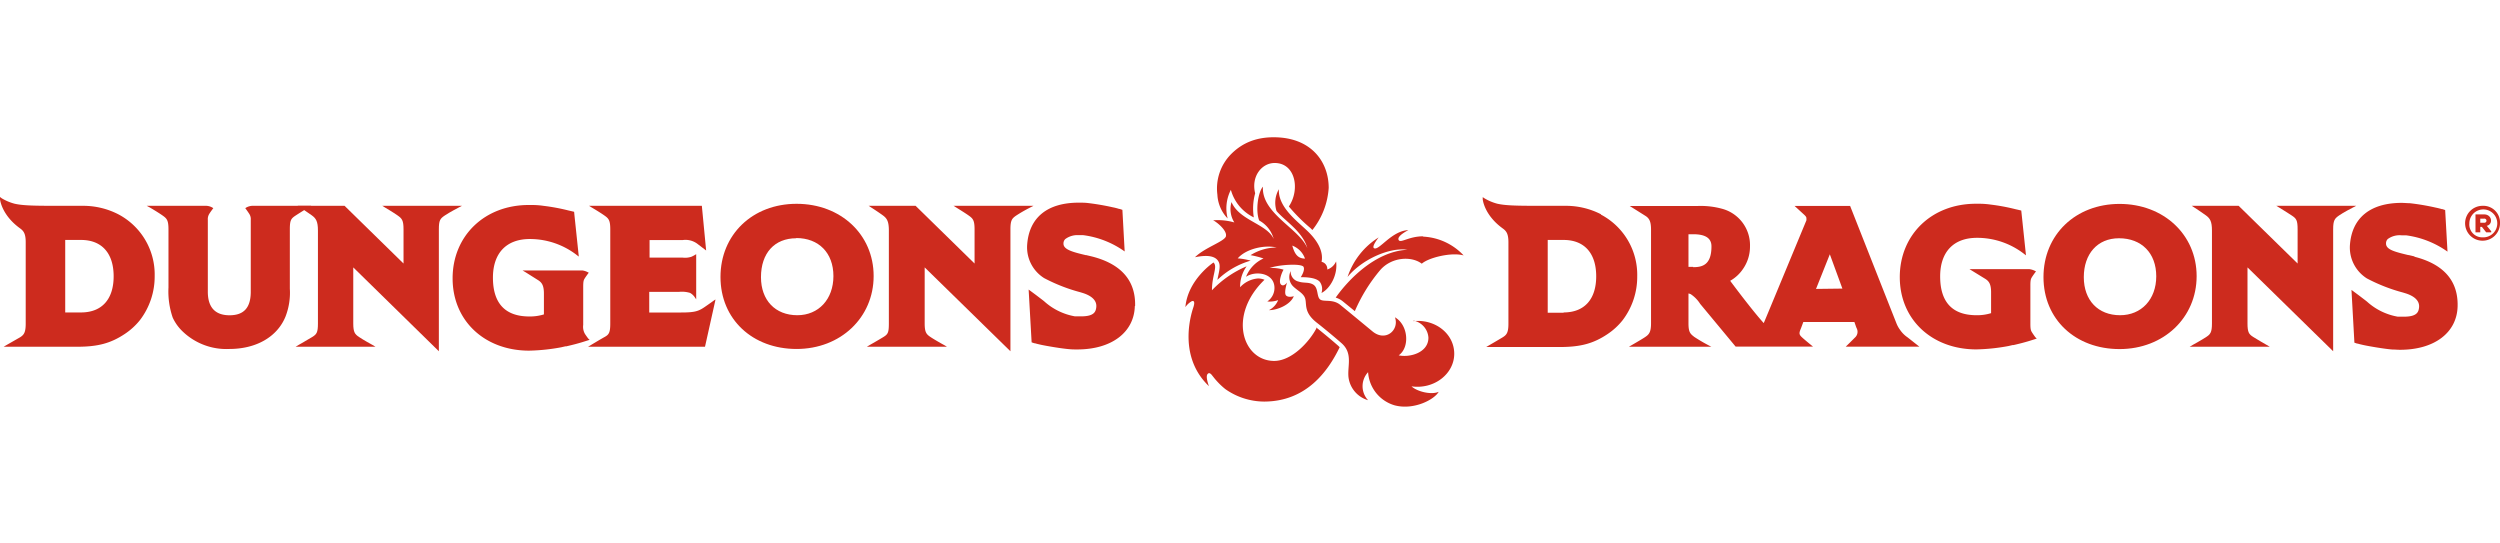 <svg xmlns="http://www.w3.org/2000/svg" viewBox="0 0 460 100">
	<defs>
		<style>
			<!-- .cls-1{fill:#00040c;} -->
			.cls-1{fill:#CD2B1E;}
		</style>
	</defs>
	<title>
		5e Dungeons &amp;amp; Dragons logo
	</title>
	<g id="D_D_Logos" data-name="D&amp;D Logos">
		<g id="Dungeons_Dragons" data-name="Dungeons &amp; Dragons">
			<path class="cls-1" d="M224,35.83a9,9,0,0,1,2.54-7.49c2-2,4.68-3.27,8.65-3.06,6.28.34,9.29,4.64,9.29,9.29a13.83,13.83,0,0,1-3,7.75l-.33-.33a31.81,31.81,0,0,1-4-4c2.11-3.13,1.21-8-2.61-8-2.4,0-4.36,2.49-3.59,5.58A10.46,10.46,0,0,0,230.7,40a8,8,0,0,1-4.22-5.07,7.45,7.45,0,0,0-.59,5.27A6.78,6.78,0,0,1,224,35.83m1.57,7.62c.25-1-1.65-2.6-2.36-2.91a11,11,0,0,1,3.91.39,4.59,4.59,0,0,1-.52-3.75c1.43,3.4,6.5,4,7.76,6.78a5.5,5.5,0,0,0-2.67-3.39c-.72-1.85-.18-5.28.69-6.22-.3,4.92,6.72,7.73,8.17,11.31-.85-3.07-4.12-5-5.67-6.84a5,5,0,0,1,.43-4c-.16,3.3,3.39,5.87,5.29,7.71,2.24,2.16,2.88,4.08,2.57,5.65a1.32,1.32,0,0,1,1.05,1.41,2.7,2.7,0,0,0,1.62-1.49c.35,2.45-1.08,5-2.69,5.81a2.25,2.25,0,0,0-.31-2.06C242.09,51,240,51,239.34,51c0,0,.85-1.26.51-1.9s-4.44-.44-6.24.21a7.69,7.69,0,0,1,2.57.31c-.28.42-1,2.19-.49,2.72s1.13-.36,1.13-.36-.63,1.94-.18,2.39,1.42.13,1.42.13c-.6,1.52-2.94,2.57-4.58,2.57a3.54,3.54,0,0,0,1.7-1.85,4.67,4.67,0,0,1-2,.25,3,3,0,0,0,1.26-3.1c-.48-2.24-3.6-2.52-5.17-1.44a6.17,6.17,0,0,1,3.22-3.37,16.61,16.61,0,0,0-2.39-.61,9.14,9.14,0,0,1,4.78-1.41c-2-.5-5.51.13-7.14,2a12.38,12.38,0,0,1,2.38.42A14.68,14.68,0,0,0,224,51.5c.24-1.29.6-2.38.3-3.17-.43-1.09-1.76-1.55-4.42-1,1.79-1.79,5.46-2.9,5.7-3.87m12.2,1.73c.36,1.25.83,2.39,2.34,2.39a4,4,0,0,0-2.34-2.39m24.09-1.71c-2.63,0-4.12,1.29-4.5.71-.48-.75,1.78-1.85,1.78-1.85-3.11.13-5.37,3.79-6.31,3.34-.56-.27.84-2,.84-2a13.65,13.65,0,0,0-5.73,7.28c2.62-3.2,7.71-5.5,11-5-5.83.29-10.82,5.44-13.18,8.8a3.78,3.78,0,0,1,1.31.69l2.21,1.8a30.34,30.34,0,0,1,4.67-7.56c2.09-2.4,5.74-2.62,7.65-1.17,1.23-1.11,5.47-2.16,7.7-1.52a10.93,10.93,0,0,0-7.45-3.46m-1.77,15.45a3.42,3.42,0,0,1,2.74,3.14c0,2.82-3.52,3.69-5.47,3.25,2.07-1.44,1.79-5.56-.69-7,.84,2.31-1.69,4.61-4.14,2.59-1.36-1.12-4.53-3.75-5.93-4.88s-3.06-.47-3.71-1-.27-2.14-1.28-2.74c-.85-.49-1.68-.21-2.67-.54a1.85,1.85,0,0,1-1.45-1.93,2.43,2.43,0,0,0,.28,2.63c.67.78,1.8,1.26,2.26,2.12.6,1.11-.41,2.65,2.26,4.74,1.28,1,3.26,2.64,4.56,3.78,2.17,1.91,1,4.29,1.29,6.38a5.06,5.06,0,0,0,3.59,4.11,3.78,3.78,0,0,1,0-5.16,6.79,6.79,0,0,0,4.88,6.1c3.55.94,7.33-1.07,8.11-2.49-1.37.62-4-.05-5-1,4.17.59,7.86-2.31,7.86-6s-3.51-6.42-7.51-6m-17.85,1.32c-1.29,2.47-4.52,6-7.77,6-5.77,0-8.62-8.33-1.78-14.93a3,3,0,0,0-1.22-.24,5,5,0,0,0-3.27,1.61A6.42,6.42,0,0,1,229.38,49,18.93,18.93,0,0,0,223,53.41c0-2.66,1-4.21.38-5a.52.52,0,0,0-.1-.11s-4.71,3.11-5.17,8.21a3.59,3.59,0,0,1,1.16-1.08c.35-.14.66,0,.32,1.08-.12.41-3.22,8.77,2.86,14.55,0,0-.67-1.7-.27-2.22.2-.25.45-.27.81.18s.53.68.82,1h0a13,13,0,0,0,1.66,1.58,12.5,12.5,0,0,0,7.09,2.29c7.79,0,11.79-5.56,13.94-10l-.24-.24c-1.13-1-2.83-2.41-4.09-3.41"/>
			<path class="cls-1" d="M146.57,37.5c-8.1,0-14,5.66-14,13.46s5.91,13.25,14,13.25,14.18-5.77,14.18-13.42S154.69,37.5,146.57,37.5m-.07,6.3c4.16,0,6.85,2.74,6.85,7S150.62,58,146.71,58c-4.06,0-6.69-2.75-6.69-7,0-4.42,2.49-7.16,6.48-7.16"/>
			<path class="cls-1" d="M21.77,39.43a14.13,14.13,0,0,0-6.38-1.56v0H10.18c-4.12,0-6.08-.06-7.51-.39a9,9,0,0,1-2.36-1L0,36.25l0,.37c0,.12.3,2.92,3.64,5.36.64.46,1.09.92,1.09,2.56v15c0,1.6-.31,2.05-1,2.5L1.25,63.46l-.58.34H14.23c3.8,0,6.16-.64,8.74-2.36a12.13,12.13,0,0,0,2.78-2.54,13.19,13.19,0,0,0,2.71-8.13,12.51,12.51,0,0,0-6.69-11.34M14.91,57.49H12V44.15h2.91c3.82,0,6,2.44,6,6.69s-2.19,6.65-6,6.65"/>
			<path class="cls-1" d="M57.26,37.87l-.56.34s-1.42.87-2.29,1.44-1.08.87-1.08,2.56v10.9a12.13,12.13,0,0,1-.8,5.15C51,62,47.13,64.21,42.2,64.21A11.62,11.62,0,0,1,33.62,61a8.3,8.3,0,0,1-1.84-2.56A14.75,14.75,0,0,1,31,52.91V42.21c0-1.69-.3-2-1.09-2.56s-2.27-1.43-2.28-1.44L27,37.87H38a2.53,2.53,0,0,1,1.07.32l.18.11-.12.16s-.39.52-.61.87a1.84,1.84,0,0,0-.28,1.14V53.68c0,2.87,1.35,4.33,4,4.33s3.86-1.41,3.9-4.2v-.12h0V40.47a1.76,1.76,0,0,0-.29-1.14c-.22-.35-.6-.86-.6-.87l-.12-.16.18-.11a2.53,2.53,0,0,1,1.07-.32Z"/>
			<path class="cls-1" d="M208.81,56.3c-.12,4.85-4.28,8-10.6,8-.47,0-1,0-1.43-.05-1.46-.11-4.32-.61-5.19-.8s-1.16-.29-1.18-.29l-.09,0-.5-.17-.55-9.71,1.35,1,1.31,1,.2.16a11.35,11.35,0,0,0,5.67,2.77c.41,0,.79,0,1.13,0,2.37,0,2.68-.84,2.78-1.63.2-1.51-1.26-2.29-2.51-2.68l-.46-.14a31.47,31.47,0,0,1-6.62-2.59A6.69,6.69,0,0,1,189,45c.37-5,3.74-7.72,9.52-7.71.48,0,1,0,1.5.05a44.47,44.47,0,0,1,4.72.8,10.52,10.52,0,0,1,1.18.3l.09,0,.51.17.42,7.66a16.83,16.83,0,0,0-7.62-3l-.13,0h-.07l-.62,0A3.73,3.73,0,0,0,196,44a1.12,1.12,0,0,0-.32.84c0,1.06,1.62,1.52,4.08,2.1l.1,0,1.05.25c5.39,1.37,8.07,4.44,7.95,9.12"/>
			<path class="cls-1" d="M131.65,55.14l-1.93,8.66H108.2l.59-.35s1.65-1,2.45-1.44,1.05-.8,1.05-2.5V42.21c0-1.68-.29-2-1.08-2.56s-2.26-1.43-2.28-1.44l-.55-.34h20.76l.79,8.22-1.51-1.15a3.65,3.65,0,0,0-2.79-.77h-6.11V47.4h6.09a3.7,3.7,0,0,0,1.62-.16,5.56,5.56,0,0,0,.65-.34l.22-.13,0,8.31-.27-.4a2.5,2.5,0,0,0-.87-.79,5.25,5.25,0,0,0-2-.19h-5.5v3.8h5.88c2.31,0,3.06-.21,4-.8.5-.31,2.23-1.56,2.23-1.56"/>
			<path class="cls-1" d="M85,37.87l-.67.35s-1.62.84-2.49,1.43-1.09.89-1.09,2.56V64.63L65,49.2V59.51c0,1.66.32,2,1.06,2.5s2.42,1.44,2.44,1.44l.59.35H54.39l.59-.35s1.63-.93,2.46-1.44,1.06-.82,1.06-2.5V42.42c0-1.69-.36-2.24-1.12-2.79s-2.08-1.42-2.09-1.42l-.52-.34H63.4L74.25,48.49V42.21c0-1.68-.29-2-1.08-2.56s-2.26-1.43-2.28-1.44l-.55-.34Z"/>
			<path class="cls-1" d="M190.15,37.87l-.67.35A27.38,27.38,0,0,0,187,39.65c-.81.55-1.08.89-1.08,2.56V64.63L170.14,49.2V59.51c0,1.66.33,2,1.07,2.5s2.42,1.44,2.44,1.44l.59.35H159.5l.59-.35s1.63-.93,2.46-1.44,1-.82,1-2.5V42.42c0-1.69-.35-2.24-1.1-2.79s-2.09-1.42-2.1-1.42l-.52-.34h8.64l10.85,10.62V42.21c0-1.68-.3-2-1.09-2.56S176,38.22,176,38.21l-.55-.34Z"/>
			<path class="cls-1" d="M108.23,62.29s-.39-.52-.61-.87a2.64,2.64,0,0,1-.31-1.64v-7c0-1.05.09-1.25.29-1.57s.6-.86.6-.86l.13-.17-.19-.1a3,3,0,0,0-1-.32h-11l.56.33L99,51.54c.72.45,1.08,1,1.08,2.5v3.81a8.63,8.63,0,0,1-2.68.38c-4.44,0-6.7-2.41-6.7-7.14,0-4.51,2.47-7.11,6.78-7.11a14.1,14.1,0,0,1,9,3.23l0-.18-.79-7.51-.05-.55-.55-.13-.52-.12a36.78,36.78,0,0,0-4.59-.85,15.09,15.09,0,0,0-2.26-.15h-.44c-8.12,0-14,5.68-14,13.5s5.92,13.3,14.08,13.3a36,36,0,0,0,5.91-.62l.78-.18.17,0c1-.23,2-.48,3-.79l1.27-.4Z"/>
			<path class="cls-1" d="M294.59,39.43a14.13,14.13,0,0,0-6.38-1.56v0H283c-4.12,0-6.08-.06-7.51-.39a9,9,0,0,1-2.36-1l-.31-.21,0,.37c0,.12.3,2.92,3.64,5.36.64.46,1.09.92,1.09,2.56v15c0,1.6-.31,2.05-1.05,2.5s-2.46,1.45-2.46,1.45l-.58.34h13.56c3.8,0,6.17-.64,8.74-2.36a12.13,12.13,0,0,0,2.78-2.54,13.19,13.19,0,0,0,2.71-8.13,12.51,12.51,0,0,0-6.69-11.34m-6.86,18.06h-2.92V44.15h2.92c3.82,0,6,2.44,6,6.69s-2.19,6.65-6,6.65"/>
			<path class="cls-1" d="M444.26,47.18l-1.06-.25-.09,0c-2.46-.59-4.08-1-4.08-2.11a1.1,1.1,0,0,1,.32-.84,3.7,3.7,0,0,1,2.54-.68l.62,0h.21a17,17,0,0,1,7.62,3l-.43-7.65-.5-.17-.09,0c-.05,0-.33-.11-1.19-.29a44,44,0,0,0-4.72-.8c-.51,0-1-.06-1.5-.06-5.77,0-9.15,2.75-9.52,7.72a6.71,6.71,0,0,0,3.12,6.18,31.47,31.47,0,0,0,6.62,2.59l.46.14c1.26.39,2.71,1.17,2.51,2.68-.1.79-.41,1.63-2.78,1.63-.34,0-.72,0-1.13,0a11.32,11.32,0,0,1-5.66-2.77l-.2-.16-1.31-1-1.35-1,.54,9.71.5.17.1,0s.29.1,1.17.29,3.74.69,5.2.8c.47,0,.95.05,1.43.05,6.31,0,10.47-3.14,10.59-8,.12-4.68-2.55-7.75-7.94-9.12"/>
			<path class="cls-1" d="M390,37.52c-8.09,0-14,5.66-14,13.46s5.9,13.25,14,13.25,14.18-5.77,14.18-13.42S398.09,37.52,390,37.52M390.1,58c-4.06,0-6.68-2.75-6.68-7s2.48-7.16,6.47-7.16c4.17,0,6.86,2.74,6.86,7S394,58,390.1,58"/>
			<path class="cls-1" d="M349.54,60.6a5.51,5.51,0,0,1-.55-1h0c-.06-.13-8.57-21.71-8.57-21.71H330.2L332,39.54c.38.36.38.51.38.65a2.47,2.47,0,0,1,0,.35s-7.77,18.75-7.85,18.91c-1.33-1.46-3.47-4.16-6.18-7.78a7,7,0,0,0,2.38-2.21A7.19,7.19,0,0,0,322,45.3a6.93,6.93,0,0,0-5.15-6.89,14.77,14.77,0,0,0-4.64-.5H299.88l.54.34,2.29,1.44c.73.45,1.08,1,1.08,2.55V59.51c0,1.66-.41,2.05-1.07,2.5s-3,1.79-3,1.79h15.17A31.13,31.13,0,0,1,311.76,62c-.77-.59-1.08-.89-1.08-2.51V54a2,2,0,0,1,.4.12,6,6,0,0,1,1.75,1.79v0l6.53,7.87H333.6s-1.4-1.13-2-1.68-.61-.77-.22-1.7c.09-.22.24-.64.43-1.15h9.4c.19.53.34,1,.42,1.15a1.42,1.42,0,0,1-.35,1.74c-.52.54-1.67,1.65-1.67,1.65h13.56L351,62.08a5.16,5.16,0,0,1-1.45-1.48m-38-11.5h-.87v-6h.88c2.49,0,3.35.9,3.35,2.23,0,3.46-1.72,3.83-3.36,3.83m22.6,4,2.54-6.37L339,53.1Z"/>
			<path class="cls-1" d="M433.54,37.87h-14.7l.56.34s1.42.87,2.28,1.44,1.08.88,1.08,2.56v6.28L411.91,37.87h-8.63l.51.33s1.34.87,2.1,1.43,1.11,1.1,1.11,2.79V59.51c0,1.68-.31,2-1.06,2.5s-2.44,1.44-2.45,1.44l-.59.35h14.74l-.6-.35s-1.65-.94-2.44-1.44-1.06-.85-1.06-2.5V49.2L429.3,64.63V42.21c0-1.67.28-2,1.08-2.56s2.48-1.43,2.49-1.43Z"/>
			<path class="cls-1" d="M374.51,62.06s-.38-.52-.6-.87-.32-.57-.32-1.64v-7c0-1.06.1-1.26.3-1.58s.6-.86.6-.86l.13-.18-.19-.09a3.14,3.14,0,0,0-1.05-.32h-11l.55.34,2.36,1.45c.71.45,1.07,1,1.07,2.5v3.81a8.61,8.61,0,0,1-2.67.38c-4.45,0-6.7-2.4-6.7-7.14,0-4.51,2.47-7.1,6.77-7.1a14.1,14.1,0,0,1,9,3.22l0-.18-.79-7.51-.06-.55-.54-.13-.53-.12a36.7,36.7,0,0,0-4.58-.85,15.14,15.14,0,0,0-2.27-.15h-.43c-8.12,0-14,5.68-14,13.5s5.93,13.3,14.09,13.3a36,36,0,0,0,5.91-.62l.77-.18.17,0c1-.23,2-.48,3-.79l1.26-.4Z"/>
			<path class="cls-1" d="M460,41.1a3.21,3.21,0,1,1-3.21-3.23A3.07,3.07,0,0,1,460,41.1m-3.21,2.57a2.57,2.57,0,1,0-2.43-2.57,2.37,2.37,0,0,0,2.43,2.57m.78-2.12c1.2-.27,1-2.1-.5-2.1h-1.58v3.3h.88v-1h.3l.79,1h.93v-.19Zm-.5-1.32a.38.38,0,1,1,0,.75h-.7v-.75Z"/>
		</g>
	</g>
</svg>
